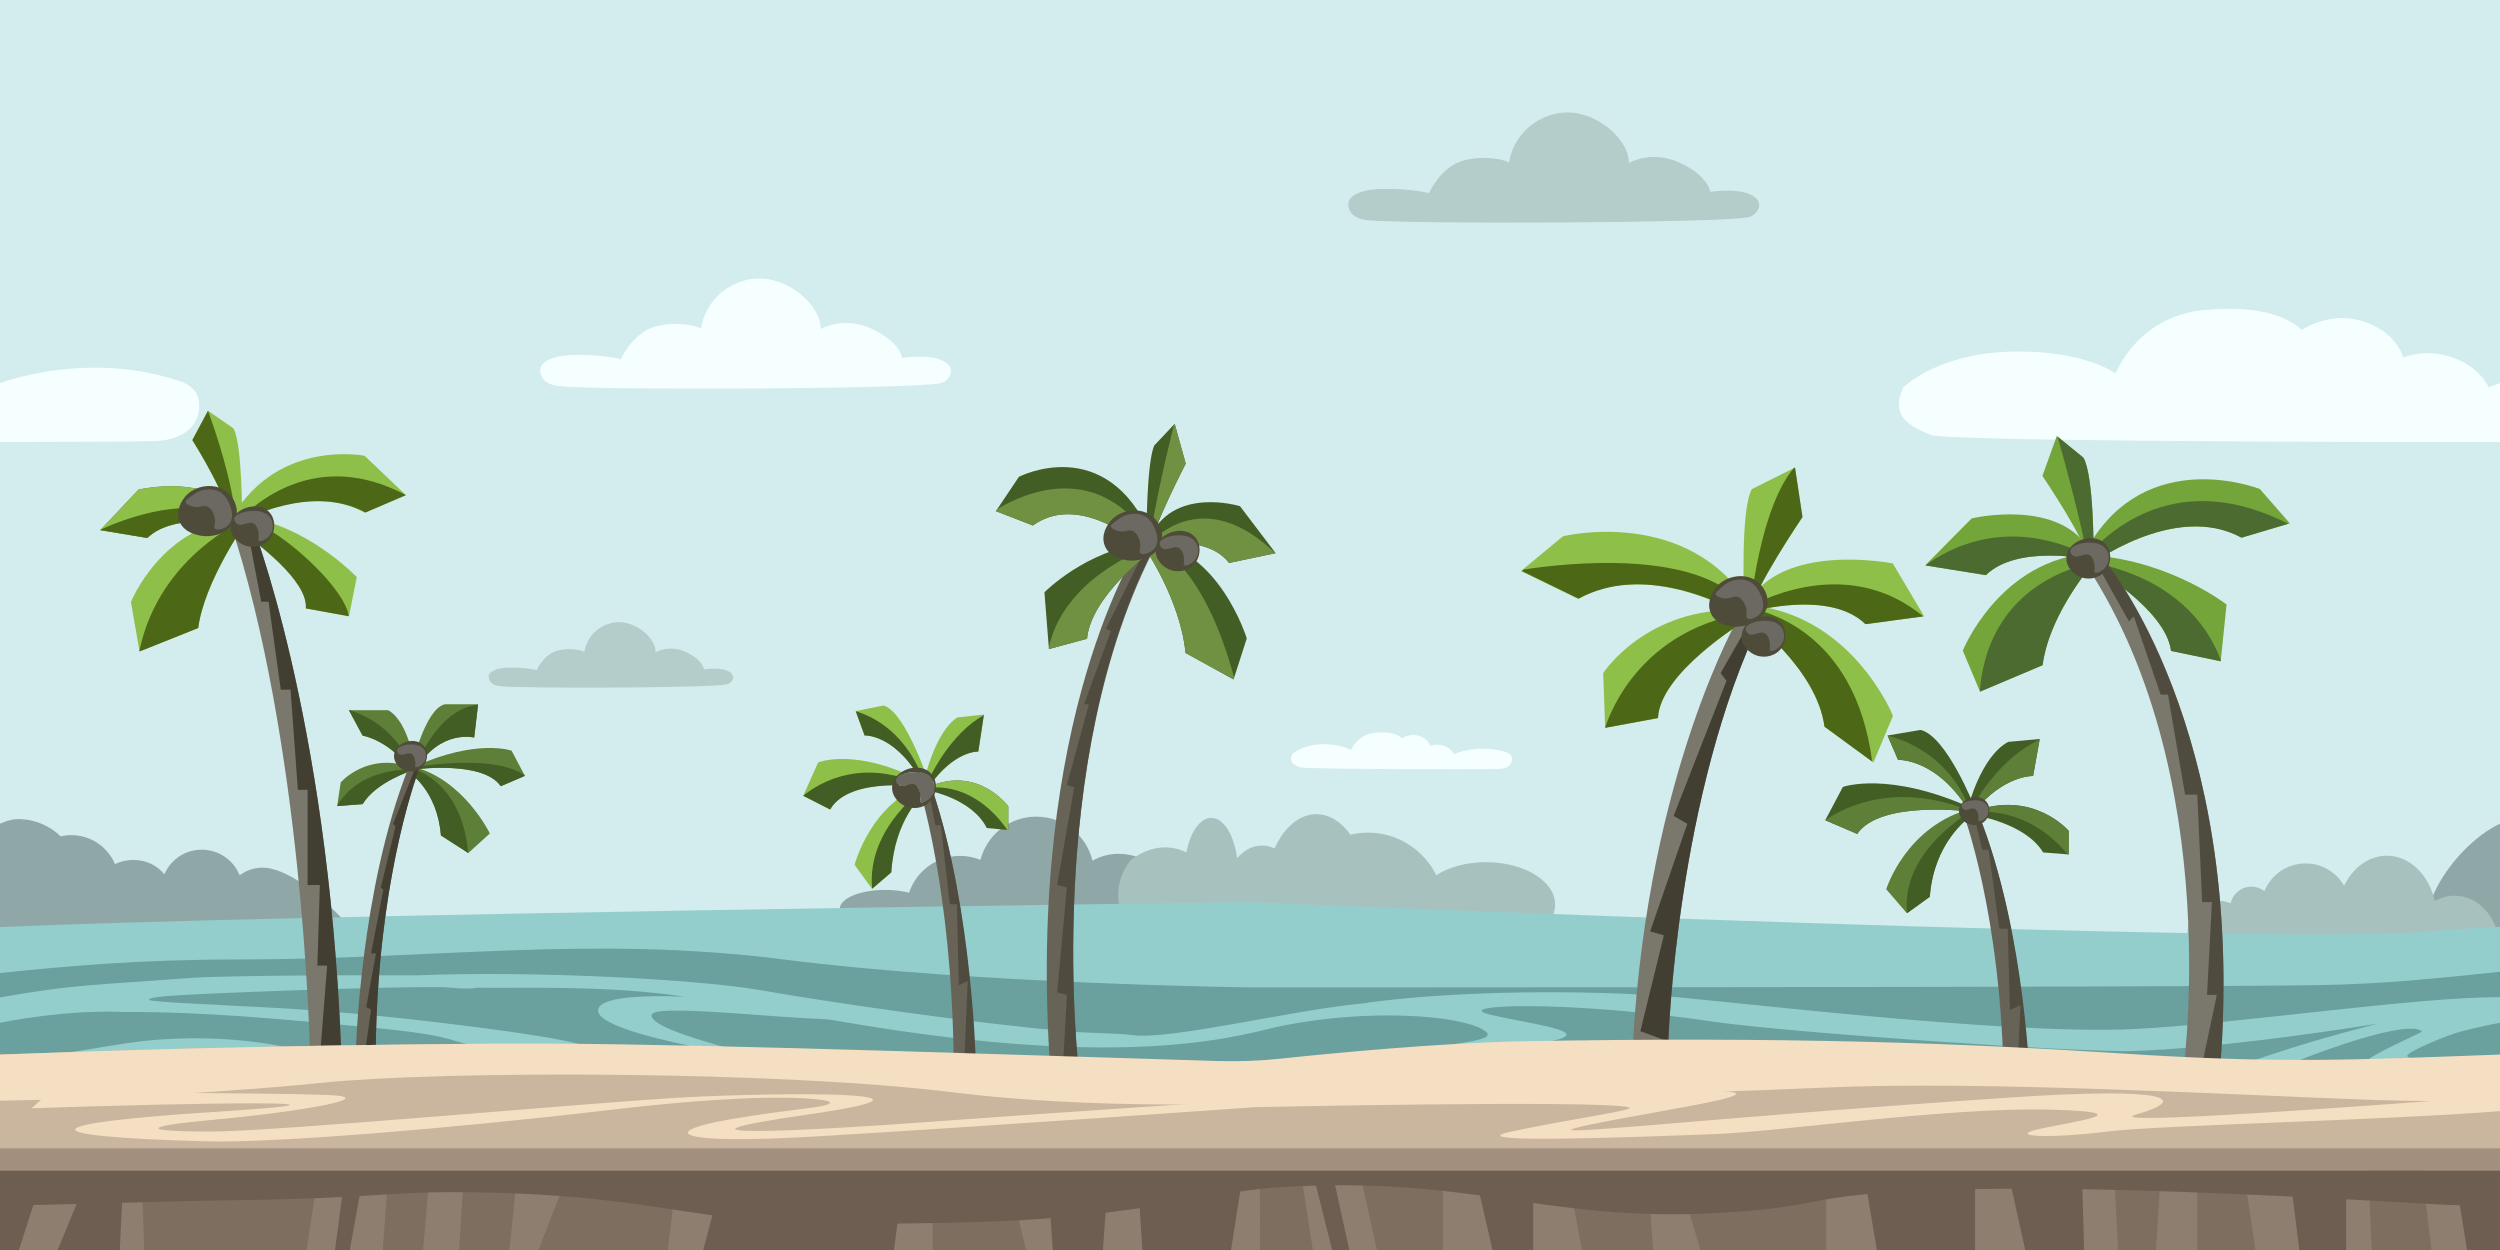 <?xml version="1.0" encoding="UTF-8"?>
<svg xmlns="http://www.w3.org/2000/svg" viewBox="0 0 1024 512">
  <rect x="0" y="0" width="1024" height="512" fill="#333333" stroke="none"/>
  <defs>
    <style>
      .cls-1 {
        fill: #4f4b3a;
      }

      .cls-2 {
        fill: #6aa09d;
      }

      .cls-3 {
        fill: #a38f7d;
      }

      .cls-4 {
        fill: none;
        stroke: #d3eced;
        stroke-linecap: round;
        stroke-linejoin: round;
        stroke-width: 0px;
      }

      .cls-5 {
        opacity: .5;
      }

      .cls-5, .cls-6 {
        fill: #6e5e51;
      }

      .cls-7 {
        fill: #74a53a;
      }

      .cls-8 {
        fill: #8ebf49;
      }

      .cls-9 {
        fill: #4c6817;
      }

      .cls-10 {
        fill: #7a786d;
      }

      .cls-11 {
        fill: #cab59e;
      }

      .cls-12 {
        fill: #8fa8a7;
      }

      .cls-13 {
        fill: #4f4c3f;
      }

      .cls-14 {
        fill: #a7c1bf;
      }

      .cls-15 {
        fill: #709141;
      }

      .cls-16 {
        fill: #6b6961;
      }

      .cls-17 {
        fill: #4c6b30;
      }

      .cls-18 {
        fill: #f5dfc2;
      }

      .cls-19 {
        fill: #8e7e70;
      }

      .cls-20 {
        fill: #676457;
      }

      .cls-21 {
        fill: #b4ccca;
      }

      .cls-22 {
        fill: #93cecc;
      }

      .cls-23 {
        fill: #425e24;
      }

      .cls-24 {
        fill: #d3eced;
      }

      .cls-25 {
        fill: #5e7f37;
      }

      .cls-26 {
        fill: #f5ffff;
      }

      .cls-27 {
        fill: #423f32;
      }
    </style>
  </defs>
  <g id="layer_4" data-name="layer 4">
    <rect class="cls-4" width="1024" height="512"/>
    <rect class="cls-24" width="1024" height="512"/>
    <path class="cls-26" d="m81.5,164.35c-.81-6.5-8.06-8.32-8.06-8.32-32.71-10.74-62.33-2.93-73.44.87v24.15c34.88-.04,60.6-.2,64.32-.42,12.89-.78,18.19-8.18,17.18-16.28Z"/>
    <path class="cls-26" d="m221.35,150.83s.23-3.16,7.26-4.77c7.03-1.61,22.44-.11,25.66,1.12,0,0,4.74-10.72,13.86-13.33,9.12-2.61,18.03-.22,18.98.83,0,0,1.42-14.63,17.26-19.61,15.84-4.98,32.22,9.75,31.78,19.74,0,0,9.25-5.6,21.02-.09,11.77,5.52,12.33,11.87,12.33,11.87,0,0,11.25-1.84,17.12,1.42,5.86,3.26,1.71,8.32-1.39,8.95-12.12,2.48-141.26,2.87-156.2,1.22-9-.99-7.69-7.34-7.69-7.34Z"/>
    <path class="cls-26" d="m1019.35,158.66s-3.25-8.13-14.63-12.19c-11.38-4.06-20.32,0-20.32,0,0,0-2.9-11.66-18.69-15.44-12.59-3.02-22.76,4.06-22.76,4.06-4.06-3.25-13.1-10.49-39.83-8.13-27.63,2.44-36.57,26.01-36.57,26.01,0,0-13-9.75-43.08-8.94-30.07.81-43.89,14.63-43.89,14.63-5.69,12.19,3.25,16.26,11.38,19.51,5.78,2.31,147.18,2.98,233.03,2.89v-24.15c-2.99,1.02-4.65,1.76-4.65,1.76Z"/>
    <path class="cls-26" d="m529.29,308.88s3.81-3.81,12.12-4.04c8.3-.22,11.89,2.47,11.89,2.47,0,0,2.47-6.51,10.1-7.18,7.38-.65,9.87,1.35,11,2.24,0,0,2.81-1.96,6.28-1.12,4.36,1.05,5.16,4.26,5.16,4.26,0,0,2.47-1.12,5.61,0s4.04,3.37,4.04,3.37c0,0,10.1-4.49,21.56-.73,0,0,2,.5,2.23,2.3.28,2.24-1.18,4.28-4.74,4.5-3.56.22-79.86.22-82.1-.68-2.24-.9-4.71-2.02-3.14-5.39Z"/>
    <path class="cls-21" d="m552.35,82.83s.23-3.16,7.26-4.77c7.03-1.61,22.44-.11,25.66,1.12,0,0,4.74-10.72,13.86-13.33,9.12-2.61,18.03-.22,18.98.83,0,0,1.42-14.63,17.26-19.61,15.84-4.98,32.22,9.75,31.78,19.74,0,0,9.25-5.6,21.02-.09,11.77,5.52,12.33,11.87,12.33,11.87,0,0,11.25-1.84,17.12,1.42,5.86,3.26,1.71,8.32-1.39,8.95-12.12,2.48-141.26,2.87-156.2,1.22-9-.99-7.69-7.34-7.69-7.34Z"/>
    <path class="cls-21" d="m200.21,276.71s.14-1.88,4.32-2.84,13.35-.06,15.26.66c0,0,2.82-6.38,8.25-7.93,5.43-1.55,10.72-.13,11.29.49,0,0,.84-8.7,10.27-11.66,9.42-2.96,19.17,5.8,18.91,11.74,0,0,5.5-3.33,12.51-.05,7,3.28,7.34,7.06,7.34,7.06,0,0,6.69-1.1,10.18.84,3.49,1.94,1.02,4.95-.83,5.32-7.21,1.47-84.03,1.71-92.92.72-5.35-.59-4.57-4.37-4.57-4.37Z"/>
    <path class="cls-12" d="m458.31,349.71c-4.04,0-7.76,1.06-10.81,2.85-2.52-10.37-11.85-18.06-22.99-18.06s-20.27,7.52-22.91,17.71c-2.58-1.06-5.4-1.65-8.36-1.65-9.73,0-17.98,6.33-20.87,15.09-2.84-.72-6.17-1.15-9.74-1.15-10.29,0-18.64,3.46-18.64,7.73s8.34,7.73,18.64,7.73c3.5,0,6.77-.41,9.56-1.1,2.72,9.05,11.11,15.65,21.04,15.65s17.97-6.32,20.86-15.08c3.14,1.54,6.67,2.41,10.4,2.41,7.34,0,13.9-3.34,18.24-8.59,3.32,4.15,9.04,6.9,15.56,6.9,10.27,0,18.59-6.81,18.59-15.21s-8.32-15.21-18.59-15.21Z"/>
    <path class="cls-12" d="m89.82,395.82s35.23-12.54,35.83-11.94c.32.32,5.36-1.17,9.63-2.95,5.51.07,9.07-.45,7.09-2.43-.35-.35-.73-.74-1.14-1.16.1-.23.1-.45-.05-.64-.12-.15-.51-.34-1.12-.55-6.28-6.37-17.77-17.73-29.04-20.35-4.94-1.15-9.53.22-12.86,2.71-2.48-6.14-8.48-10.47-15.5-10.47s-12.76,4.14-15.34,10.07c-2.81-3.55-7.46-5.89-12.73-5.89-2.72,0-5.27.62-7.49,1.71-2.94-6.97-9.84-11.86-17.89-11.86-1.5,0-2.95.19-4.35.51-4.52-4.38-10.67-7.08-17.45-7.08-2.21,0-4.74.68-7.41,1.89v59.46c29.23,2.55,89.82-1.03,89.82-1.03Z"/>
    <path class="cls-14" d="m608.68,353.14c-8,0-15.22,2.04-20.38,5.31-5.17-10.32-15.75-17.4-27.96-17.4-2.48,0-4.89.3-7.21.85-3.69-5.22-8.58-8.41-13.94-8.41-7.09,0-13.35,5.56-17.1,14.05-1.62-.78-3.36-1.21-5.18-1.21-3.92,0-7.5,1.98-10.18,5.23-1.24-9.54-5.51-16.56-10.59-16.56-4.64,0-8.6,5.87-10.2,14.16-6.34-3.21-14.67-3.04-22.68,3.03-.11.08-.21.19-.3.3-11.8,15.82-.77,33.12,14.29,33.12,6.15,0,11.62-2.89,15.15-7.37,1.17.86,2.42,1.33,3.73,1.33,2.65,0,5.07-1.91,6.97-5.09,2.35,7,7.65,11.89,13.8,11.89,1.93,0,3.77-.48,5.46-1.35,3.77,8.14,9.9,13.44,16.82,13.44.82,0,1.64-.08,2.44-.23,5.22,3.94,11.7,6.27,18.71,6.27,13.6,0,25.17-8.77,29.51-21.02,5.01,2.73,11.6,4.4,18.83,4.4,15.64,0,28.32-7.78,28.32-17.37s-12.68-17.37-28.32-17.37Z"/>
    <path class="cls-12" d="m993.79,382.68c.77,6.74,6.49,7.59,13.76,6.71.33,1.29.71,2.46,1.17,3.45.94,2.02,6.79,3.27,15.28,4.02v-59.46c-14.07,6.37-32.22,27.73-30.21,45.29Z"/>
    <path class="cls-14" d="m1023.86,388.53c0-11.96-8.28-21.65-18.49-21.65-2.9,0-5.65.79-8.09,2.18-2.33-10.69-10.24-18.56-19.63-18.56-7.45,0-13.95,4.94-17.5,12.3-3.15-5.45-9.03-9.14-15.78-9.14-7.62,0-14.14,4.69-16.86,11.33-1.47-1.14-3.31-1.82-5.32-1.82-4.16,0-7.64,2.92-8.5,6.82-1.53-.65-3.2-1.01-4.97-1.01-7,0-12.68,5.68-12.68,12.68,0,0-3.7,16.37,5.28,28.52,8.98,12.15,54.4,15.32,76.58,15.32s45.95-12.32,45.95-33.63c0-.44-.03-.87-.09-1.29.05-.68.09-1.36.09-2.06Z"/>
  </g>
  <g id="layer_3" data-name="layer 3">
    <path class="cls-22" d="m995,381.5c-57.68,5.77-450.77-10.64-481.14-11.92-1.25-.05-2.49-.07-3.74-.05-29.38.37-394.19,5.07-510.12,10.21v93.76h1024v-93.85c-13.13.63-23.08,1.26-29,1.85Z"/>
    <path class="cls-2" d="m950,403.5c-58,1-438,.94-438,.94,0,0-113-1.44-191-11.44s-144,0-223,0c-41.61,0-71.01,2.77-98,5.55v82.45h512v-.5h512v-82.45c-24.25,2.49-46.55,4.98-74,5.45Z"/>
    <path class="cls-22" d="m874,421.5c-54.95,2.62-174.85-12.69-199-14-49.28-2.66-93.67,0-117.24,3.54-29.05,2.79-77.97,14.93-93.76,12.96-8-1-16.37-.68-26-1.5-39.22-3.33-98.18-11.96-127-17-24.4-4.27-92-8-140-6h.05c-.38,0-.74,0-1.05,0-73.24-.24-91,1-91,1-29.01,2.02-43.52,3.03-52,4-6.69.76-15.75,2.08-26.42,3.95-.19,0-.39,0-.58,0v10.47c30-5.79,50-4.42,50-4.42,35.37-.1,65.52,3.02,98,6,24.66,2.26,31.91,3.82,39,6,3.65,1.12,19.48,5.01,32,8,7.06,1.69,9.26,2.63,19-1,2.79-1.04,4.98-1.86,5-3,.02-1.25-2.54-4.54-66-12-51.22-6.02-77-6-89-7-.38-.03-27.03-1.12-27-2,.05-1.24,10.85-1.77,15-2,26.94-1.47,99.09-3.89,108-3,5.95.59,9.46.48,11.31.08,18.43.2,50.59-.9,79.69,2.92,1.92.25,3.74.49,5.46.72-17.69-.63-34.53.15-35.46,5.28-2,11,79,22,79,22,0,0-59.9-12.75-57-20,1.65-4.13,48.9,1.2,68.14,1.8,2.39.08,4.77.32,7.13.73.89.15,1.8.31,2.73.47,122,21,164.81,4.65,181,1.5,36-7,71-4,81,1.5,8.82,4.85-8,5-34,10s-61,3-61,3v7c94-7,103-11,123-15s-10.32-7.33-25-11c-16-4,31-6,92,3,29.94,4.42,151.01,12.78,172,12,31.51-1.17,71.87-6.76,100.02-11.22-22.79,5.74-47.27,13.11-70.02,22.22l15,2c56.18-23.93,71.01-23.53,73-21,.34.43-23.82,10.56-23,13,2.03,6.04,28.32,5.54,55,3.86v-5.88c-3.17.07-6.49.09-10,.02-5.52-.1-27.75,1.59-28-1-.16-1.65,16.64-8.63,22-10,5.59-1.43,10.93-2.61,16-3.58v-10.47c-33.69-.24-109.25,11.11-150,13.05Z"/>
    <path class="cls-22" d="m127,432.5c.06-2.28-31.99-10.24-69-6-17.46,2-32.89,6.41-58,6.98v5.88c14.05-.89,28.21-2.1,39-2.86,58.38-4.1,87.94-1.82,88-4Z"/>
  </g>
  <g id="layer_2" data-name="layer 2">
    <g>
      <g>
        <path class="cls-10" d="m102.58,212.87s31.65,79.22,37.15,216.6h-12.84s-2.75-126.35-33.02-216.6h8.71Z"/>
        <path class="cls-17" d="m96.42,214.74s-25.11-5.12-36.07,5.61l-19.24-3.21,15.6-16.58s31.15-7.44,41.55,11.9l-1.84,2.28Z"/>
        <g>
          <path class="cls-8" d="m97.61,216.68s28.82,17.93,27.68,32.53l17.64,3.21,3.21-16.03s-21.39-22.56-48.1-24.85l-.42,5.15Z"/>
          <path class="cls-8" d="m100.28,214.68s-16.69,23.82-19.08,42.54l-24.05,9.62-3.51-20.26s12.83-32.05,45.39-33.98l1.25,2.09Z"/>
          <path class="cls-8" d="m95.62,214.91s30.25-17.83,53.71-4.98l16.83-7.21-16.83-16.03s-34.72-6.96-53.71,24.32v3.91Z"/>
          <path class="cls-8" d="m96.42,214.74s-25.11-5.12-36.07,5.61l-19.24-3.21,15.6-16.58s31.15-7.44,41.55,11.9l-1.84,2.28Z"/>
          <path class="cls-8" d="m99.15,212.3s.12-30.54-3.53-36.84l-10.42-7.21-6.41,12.02s17.12,26.9,15.23,35.27l5.13-3.24Z"/>
        </g>
        <g>
          <path class="cls-9" d="m99.42,213.26c-5.4,2.56-35.03,18.07-42.32,53.35l.04.23,24.05-9.62c2.39-18.72,19.08-42.54,19.08-42.54l-.85-1.42Z"/>
          <path class="cls-9" d="m97.51,213.38c-18.32-11.36-44.89-1.61-56.15,3.49l-.26.27,19.24,3.21c10.96-10.73,36.07-5.61,36.07-5.61l1.09-1.35Z"/>
          <path class="cls-9" d="m96.74,213.82c-1.5-16.4-8.06-36.03-11.55-45.56l-6.4,12.01s17.12,26.9,15.23,35.27l2.72-1.72Z"/>
          <path class="cls-9" d="m96.32,214.73c3.28-1.85,31.33-16.88,53.38-4.8l16.6-7.12c-36.85-19.62-62.43,3.56-69.99,11.92Z"/>
          <path class="cls-9" d="m142.85,252.4c-1.85-14.9-44.85-49.9-45.85-35.9,7.64,5.32,29.17,21.29,28.28,32.71l17.57,3.19Z"/>
        </g>
        <path class="cls-27" d="m139.73,429.48c-5.5-137.38-37.15-216.61-37.15-216.61h-1.94l6.36,33.63h3l5,36h4l3,41h4v39h5l-1,33h4l-2.68,33.98h8.41Z"/>
      </g>
      <g>
        <path class="cls-1" d="m76.58,202.63c-2.26,2.23-4.66,6.52-3.15,10.7,2.12,5.88,10.04,6.27,10.7,6.3,4.55.16,11.08-2.04,12.59-7.55,1.04-3.81-.7-7.77-3.15-10.07-4.61-4.34-12.64-3.65-17,.63Z"/>
        <path class="cls-16" d="m81,201.5c-.75.36-1.5.91-3,2-1.82,1.32-2.01,1.68-2,2,.03.96,1.84,1.7,3,2,3.01.77,4.11-.86,6,0,2.42,1.1,2.98,4.83,3,5,.31,2.27-.67,3.31,0,4,.97,1,4.37.17,6-2,2.1-2.8.48-6.81,0-8-.44-1.1-1.43-3.53-4-5-4.04-2.31-8.5-.24-9,0Z"/>
      </g>
      <g>
        <path class="cls-1" d="m94.4,215.25c.26-4.4,4.53-6.92,7.58-7.58.9-.2,5.34-1.02,8.27,2.07,2.62,2.75,2.71,7.21.69,10.34-2.26,3.5-6.73,4.64-10.34,3.45-3.31-1.09-6.44-4.32-6.21-8.27Z"/>
        <path class="cls-16" d="m101,209.5c-.42.08-4.78.95-5,3-.08.74.39,1.54,1,2,2.03,1.52,4.86-1.37,7,0,1.43.91,2.02,3.38,2,5-.01,1.16-.34,1.7,0,2,.73.64,3.69-.66,5-3,1.03-1.84.99-4.23,0-6-2.42-4.35-9.49-3.1-10-3Z"/>
      </g>
    </g>
    <g>
      <g>
        <path class="cls-20" d="m467.35,222.3s-47.54,70.8-37.09,216.69l11.68.8s-15.37-128.26,32.09-217.49h-6.68Z"/>
        <path class="cls-23" d="m470.98,226.32s-24.12,17.89-25.73,35.31l-15.61,4.22-1.84-23.25s17.09-17.35,41.2-20.04l1.98,3.75Z"/>
        <path class="cls-23" d="m468.57,223.97s14.87,21.46,17.03,43.48l19.67,10.84,5.41-16.79s-11.58-37.72-40.97-39.99l-1.13,2.45Z"/>
        <path class="cls-23" d="m471.46,227.06s-27.23-26.95-48.41-11.83l-15.13-5.87,9.43-14.06s35.67-18.44,54.11,24.05v7.71Z"/>
        <path class="cls-23" d="m471.41,224.04s22.13-6.08,32.03,6.54l19.06-4.01-14.59-19.23s-28.12-8.75-37.51,14l1.02,2.7Z"/>
        <path class="cls-23" d="m469.59,221.16s-.1-31.27,3.19-38.68l8.37-8.9,4.52,16.35s-13.97,26.9-14.08,33.58l-2-2.34Z"/>
        <path class="cls-13" d="m470.39,222.3l-17.39,35.2,2,1-11,30h2l-9,33,3,1-7,40,4,1-4,43,4,1-1.72,31.04,6.67.46s-15.12-126.23,30.98-215.36l-2.53-1.33Z"/>
      </g>
      <g>
        <path class="cls-15" d="m471.46,222.85v-1.18c-21.56-33.32-51.69-19.92-62.96-13.16l-.58.86,15.13,5.87c17.15-12.24,38.27,3.1,45.68,9.38l2.73-1.76Z"/>
        <path class="cls-15" d="m471.59,223.5c.12-6.68,14.08-33.58,14.08-33.58l-4.52-16.35-.26.27c-2.39,9.56-8,32.83-10.09,48.74l.78.92Z"/>
        <path class="cls-15" d="m470.81,222.45l.6,1.59s22.13-6.08,32.03,6.54l18.94-3.98c-26.5-25.47-45.78-10.11-51.57-4.15Z"/>
        <path class="cls-15" d="m469.64,221.66l-.53,1.16.17,2.2c2.96,4.55,14.45,23.27,16.33,42.43l19.67,10.84.22-.69c-12.74-47.16-32.12-54.87-35.85-55.94Z"/>
        <path class="cls-15" d="m470.98,226.32l-1.11-2.09c-30.12,12.87-38.2,30.82-40.27,41.13l.04.5,15.61-4.22c1.61-17.42,25.73-35.31,25.73-35.31Z"/>
      </g>
      <g>
        <path class="cls-1" d="m455.58,212.63c-2.26,2.23-4.66,6.52-3.15,10.7,2.12,5.88,10.04,6.27,10.7,6.3,4.55.16,11.08-2.04,12.59-7.55,1.04-3.81-.7-7.77-3.15-10.07-4.61-4.34-12.64-3.65-17,.63Z"/>
        <path class="cls-16" d="m460,211.5c-.75.36-1.5.91-3,2-1.82,1.32-2.01,1.68-2,2,.03.96,1.84,1.7,3,2,3.01.77,4.11-.86,6,0,2.42,1.1,2.98,4.83,3,5,.31,2.27-.67,3.31,0,4,.97,1,4.37.17,6-2,2.1-2.8.48-6.81,0-8-.44-1.1-1.43-3.53-4-5-4.04-2.31-8.5-.24-9,0Z"/>
      </g>
      <g>
        <path class="cls-1" d="m473.4,225.25c.26-4.4,4.53-6.92,7.58-7.58.9-.2,5.34-1.02,8.27,2.07,2.62,2.75,2.71,7.21.69,10.34-2.26,3.5-6.73,4.64-10.34,3.45-3.31-1.09-6.44-4.32-6.21-8.27Z"/>
        <path class="cls-16" d="m480,219.5c-.42.08-4.78.95-5,3-.08.74.39,1.54,1,2,2.03,1.52,4.86-1.37,7,0,1.43.91,2.02,3.38,2,5-.01,1.16-.34,1.7,0,2,.73.64,3.69-.66,5-3,1.03-1.84.99-4.23,0-6-2.42-4.35-9.49-3.1-10-3Z"/>
      </g>
    </g>
    <g>
      <g>
        <path class="cls-23" d="m380.44,323.86s17.64,3.22,23.74,15.3l8.82.81v-9.66s-12.21-16.91-32.56-8.05v1.61Z"/>
        <g>
          <path class="cls-8" d="m380.23,323.45s-13.61,9.72-15.16,33.87l-7.87,6.75-7.15-9.83s6.75-26.18,29.79-33.17l.39,2.37Z"/>
          <path class="cls-8" d="m379.26,322.47s-31.17-4.99-39.24,9.1l-11.02-5.61,6.08-13.63s15.66-6.72,44.35,8.63l-.17,1.51Z"/>
          <path class="cls-8" d="m378.32,320.61s4.4-20.79,13.83-26.74l10.87-1.19-2.3,15.17s-9.93-.5-20.27,14.44l-2.13-1.67Z"/>
          <path class="cls-8" d="m379.08,323.06l1.52-2.23s-9.67-29.38-18.72-31.85l-11.39,2.29,3.63,9.98s13.67-.82,24.95,21.81Z"/>
          <path class="cls-8" d="m413,330.31s-12.21-16.91-32.56-8.05v.36c16.77-1.41,27.49,10.53,32.17,17.32l.39.04v-9.66Z"/>
        </g>
        <path class="cls-20" d="m376.38,322.26s13.57,41.87,14.25,112.74l8.81.8s-1.36-64.42-17.64-112.74l-5.42-.8Z"/>
        <path class="cls-23" d="m357.25,364.03l7.82-6.71c1.4-21.83,12.65-31.87,14.8-33.6l.03-1.87s-25.11,16.62-22.66,42.18Z"/>
        <path class="cls-23" d="m379.26,322.47l.03-.22c-25.61-12.28-43.19-2.07-50.27,3.68l-.02.04,11.02,5.61c8.07-14.08,39.24-9.1,39.24-9.1Z"/>
        <path class="cls-23" d="m379.32,322.72c-7.06-22.87-22.54-29.57-28.8-31.38l3.61,9.92s13.62-.81,24.9,21.7l.11.03.18-.27Z"/>
        <path class="cls-23" d="m379.42,321.47l1.03.81c10.33-14.94,20.27-14.44,20.27-14.44l2.26-14.92c-13.5,7.57-21.48,23.85-23.56,28.55Z"/>
        <path class="cls-13" d="m399.77,437s-1.36-64.42-17.64-112.74l-1.77-.26,2.79,14.04h2.2l3.67,32.34h2.94l.73,33.26,3.67-1.85-1.46,34.76,4.85.44Z"/>
      </g>
      <g>
        <path class="cls-1" d="m381.26,316.74c-2.94-3.09-7.37-2.27-8.27-2.07-3.06.67-7.33,3.19-7.58,7.58-.23,3.95,2.9,7.18,6.21,8.27,3.61,1.2,8.08.05,10.34-3.45,2.02-3.13,1.93-7.59-.69-10.34Zm-4.26,11.76c-.34-.3-.01-.84,0-2,.02-1.62-.57-4.09-2-5-2.14-1.37-4.97,1.52-7,0-.61-.46-1.08-1.26-1-2,.22-2.05,4.58-2.92,5-3,.51-.1,7.58-1.35,10,3,.99,1.77,1.03,4.16,0,6-1.31,2.34-4.27,3.64-5,3Z"/>
        <path class="cls-16" d="m382,319.5c-2.42-4.35-9.49-3.1-10-3-.42.08-4.78.95-5,3-.08.74.39,1.54,1,2,2.03,1.52,4.86-1.37,7,0,1.43.91,2.02,3.38,2,5-.01,1.16-.34,1.7,0,2,.73.64,3.69-.66,5-3,1.03-1.84.99-4.23,0-6Z"/>
      </g>
    </g>
    <g>
      <g>
        <g>
          <path class="cls-25" d="m167.77,316.54s11.43,7.38,12.83,25.65l11.22,7.21,8.82-8.02s-10.6-22.01-31.29-27.29l-1.57,2.44Z"/>
          <path class="cls-25" d="m168.8,315.6s-14.79,4.63-20.27,13.77l-10.42.8,1.45-9.7s10.97-12.79,29.24-6.09v1.22Z"/>
          <path class="cls-25" d="m169.86,315.15s27.99-3.77,35.24,6.88l9.9-4.24-5.46-10.31s-14.06-5.08-39.83,6.53l.15,1.14Z"/>
          <path class="cls-25" d="m169.91,313.74s-2.49-18.35-10.96-22.85h-16.03l5.61,10.42s10.42,1.6,19.46,13.7l1.92-1.26Z"/>
          <path class="cls-25" d="m170.02,315.6l-1.36-1.69s5.42-23.56,13.54-25.43h13.63l-1.6,13.63s-14.06-3.64-24.2,13.49Z"/>
        </g>
        <g>
          <path class="cls-23" d="m168.8,315.6v-.5c-20.12.2-28.05,10.23-30.68,14.97v.1s10.41-.8,10.41-.8c5.48-9.14,20.27-13.77,20.27-13.77Z"/>
          <path class="cls-23" d="m143.23,290.89h-.31l5.61,10.42s10.42,1.6,19.46,13.7l.64-.42c-6.14-15.36-18.07-21.39-25.4-23.69Z"/>
          <path class="cls-23" d="m194.22,302.11l1.59-13.48c-17.51,1.94-25.95,26.51-25.95,26.51l.51-.12c10.11-16.46,23.85-12.92,23.85-12.92Z"/>
          <path class="cls-23" d="m214.91,317.61c-11.62-8.37-39.71-4.29-45.17-3.39l.1.76.24.14c2.5-.31,28.13-3.22,35.03,6.91l9.9-4.24-.09-.17Z"/>
          <path class="cls-23" d="m191.75,349.37c-2.21-25.65-17.45-32.9-22.81-34.66l-1.18,1.83s11.43,7.38,12.83,25.65l11.16,7.17Z"/>
        </g>
        <path class="cls-20" d="m172.28,313.27s-17.56,43.49-18.4,117.08l-8.15.8s1.67-66.91,21.74-117.08l4.81-.8Z"/>
        <path class="cls-27" d="m153.88,430.35c.77-67.37,15.54-109.5,18.04-116.15l-.45-.8-.98.16-9.49,23.94,1,1-6,25,1,1-5,26h2l-4,22,2,1-2.47,17.28,4.35-.43Z"/>
      </g>
      <g>
        <path class="cls-1" d="m161.39,309.4c.2-3.32,3.41-5.22,5.72-5.72.68-.15,4.02-.77,6.24,1.56,1.97,2.08,2.05,5.44.52,7.8-1.71,2.64-5.07,3.5-7.8,2.6-2.49-.82-4.85-3.26-4.68-6.24Z"/>
        <path class="cls-16" d="m166.37,305.07c-.31.06-3.6.72-3.77,2.26-.06.56.29,1.16.75,1.51,1.53,1.15,3.66-1.03,5.28,0,1.07.69,1.52,2.54,1.51,3.77-.01.87-.25,1.28,0,1.51.55.49,2.78-.5,3.77-2.26.77-1.39.74-3.19,0-4.52-1.82-3.28-7.16-2.33-7.54-2.26Z"/>
      </g>
    </g>
    <g>
      <g>
        <g>
          <path class="cls-8" d="m716.51,253.19s-36.6,21.7-37.4,40.93l-21.64,4.01-.8-22.44s17.64-27.25,56.53-25.82l3.31,3.33Z"/>
          <path class="cls-8" d="m717.21,254.04s-39.56-26.01-70.97-8.81l-23.25-11.32,17.2-14.26s51.59-12.71,77.02,29.16v5.23Z"/>
          <path class="cls-8" d="m717.14,250.59s32.27-9.31,46.94,5.05l24.05-3.21-12.83-21.64s-45.75-9.15-59.67,16.73l1.51,3.07Z"/>
          <path class="cls-8" d="m714.44,247.32s-1.73-38.56,3.14-46.99l17.64-8.82,3.06,20.27s-20.71,30.6-20.88,38.2l-2.96-2.67Z"/>
          <path class="cls-8" d="m712.94,250.51s31.16,22.07,34.36,47.13l20.05,14.66,8.02-19.09s-17.17-42.9-60.76-45.49l-1.67,2.79Z"/>
        </g>
        <path class="cls-10" d="m712.38,252.43s-37.04,63.61-43.48,173.93h14.48s3.22-101.46,38.65-173.93h-9.65Z"/>
        <path class="cls-9" d="m716.24,253.35l-1.59-2.04-.08-.08c-46.28,7.62-57.1,46.89-57.1,46.89l21.64-4.01c.76-18.27,33.78-38.74,37.12-40.77Z"/>
        <path class="cls-9" d="m624.14,233.27l-.76.63,23.25,11.32c26.13-14.31,57.91,1.29,67.84,6.94l1.52-2.13c-17.83-26.06-75.53-19.27-91.85-16.76Z"/>
        <path class="cls-9" d="m717.41,249.98c.17-7.6,20.88-38.2,20.88-38.2l-3.06-20.27-.5.25c-5.68,6.67-13.5,22.08-18.01,57.61l.68.61Z"/>
        <path class="cls-9" d="m716.18,248.64l.96,1.96s32.27-9.31,46.94,5.05l23.69-3.16c-29.26-24.16-63.07-8.47-71.59-3.85Z"/>
        <path class="cls-27" d="m721.39,252.43l-7.01,6.42-9.62,16.83,2.4,3.21-21.64,55.31,5.61,3.21-15.23,44.09,5.61,1.6-9.62,39.28,10.81,3.98h.67s3.22-101.46,38.65-173.93h-.64Z"/>
        <path class="cls-9" d="m713.16,250.15l.14.63c3.46,2.53,31,23.39,34.01,46.87l19.54,14.29c-7.11-54.35-45.17-62.31-52.74-63.36l-.94,1.57Z"/>
      </g>
      <g>
        <path class="cls-1" d="m703.02,240.39c-2.06,2.42-4.07,6.9-2.2,10.94,2.63,5.67,10.55,5.37,11.21,5.33,4.55-.24,10.86-3,11.88-8.63.7-3.89-1.38-7.68-4.02-9.76-4.98-3.92-12.91-2.53-16.88,2.12Z"/>
        <path class="cls-16" d="m707.33,238.88c-.71.42-1.41,1.03-2.81,2.26-1.69,1.48-1.86,1.85-1.82,2.17.12.95,1.98,1.54,3.16,1.73,3.06.5,4.02-1.21,5.98-.53,2.51.88,3.39,4.55,3.43,4.72.51,2.23-.38,3.36.35,3.98,1.06.91,4.37-.21,5.8-2.52,1.85-2.98-.12-6.83-.7-7.97-.54-1.05-1.73-3.39-4.42-4.63-4.23-1.95-8.48.5-8.97.79Z"/>
      </g>
      <g>
        <path class="cls-1" d="m713.4,260.25c.26-4.4,4.53-6.92,7.58-7.58.9-.2,5.34-1.02,8.27,2.07,2.62,2.75,2.71,7.21.69,10.34-2.26,3.5-6.73,4.64-10.34,3.45-3.31-1.09-6.44-4.32-6.21-8.27Z"/>
        <path class="cls-16" d="m720,254.5c-.42.08-4.78.95-5,3-.08.74.39,1.54,1,2,2.03,1.52,4.86-1.37,7,0,1.42.91,2.02,3.38,2,5-.01,1.16-.34,1.7,0,2,.73.64,3.69-.66,5-3,1.03-1.84.99-4.23,0-6-2.42-4.35-9.49-3.1-10-3Z"/>
      </g>
    </g>
    <g>
      <g>
        <path class="cls-20" d="m803.86,332.26s16.11,41.87,16.91,112.74l10.46.8s-1.61-64.42-20.94-112.74l-6.43-.8Z"/>
        <path class="cls-25" d="m808.43,333.45s-16.15,9.72-18,33.87l-9.35,6.75-8.48-9.83s8.01-26.18,35.36-33.17l.46,2.37Z"/>
        <path class="cls-23" d="m808.68,333.86s20.94,3.22,28.18,15.3l10.47.81v-9.66s-14.49-16.91-38.65-8.05v1.61Z"/>
        <path class="cls-23" d="m807.28,332.47s-37-4.99-46.58,9.1l-13.08-5.61,7.22-13.63s18.59-6.72,52.65,8.63l-.2,1.51Z"/>
        <path class="cls-23" d="m806.16,330.61s5.22-20.79,16.42-26.74l12.9-1.19-2.73,15.17s-11.79-.5-24.06,14.44l-2.53-1.67Z"/>
        <path class="cls-23" d="m807.07,333.06l1.8-2.23s-11.48-29.38-22.22-31.85l-13.52,2.29,4.31,9.98s16.22-.82,29.62,21.81Z"/>
        <path class="cls-23" d="m781.15,374.03l9.29-6.71c1.67-21.83,15.02-31.87,17.57-33.6l.04-1.87s-29.81,16.62-26.9,42.18Z"/>
        <path class="cls-25" d="m807.28,332.47l.03-.22c-30.4-12.28-51.27-2.07-59.67,3.68l-.02.04,13.08,5.61c9.58-14.08,46.58-9.1,46.58-9.1Z"/>
        <path class="cls-25" d="m807.35,332.72c-8.38-22.87-26.75-29.57-34.19-31.38l4.28,9.92s16.17-.81,29.56,21.7l.13.03.21-.27Z"/>
        <path class="cls-25" d="m807.47,331.47l1.23.81c12.27-14.94,24.06-14.44,24.06-14.44l2.68-14.92c-16.03,7.57-25.49,23.85-27.96,28.55Z"/>
        <path class="cls-25" d="m847.33,340.31s-14.49-16.91-38.65-8.05v.36c19.91-1.41,32.64,10.53,38.19,17.32l.46.04v-9.66Z"/>
        <path class="cls-13" d="m831.63,447s-1.61-64.42-20.94-112.74l-2.1-.26,3.31,14.04h2.62l4.36,32.34h3.49l.87,33.26,4.36-1.85-1.73,34.76,5.75.44Z"/>
      </g>
      <g>
        <path class="cls-1" d="m802.39,331.93c.18-3.05,3.14-4.8,5.26-5.26.63-.14,3.7-.71,5.74,1.43,1.81,1.91,1.88,5,.48,7.17-1.57,2.43-4.67,3.22-7.17,2.39-2.29-.76-4.46-3-4.3-5.74Z"/>
        <path class="cls-16" d="m806.97,327.94c-.29.06-3.31.66-3.47,2.08-.06.51.27,1.07.69,1.39,1.41,1.06,3.37-.95,4.85,0,.99.63,1.4,2.34,1.39,3.47,0,.8-.23,1.18,0,1.39.51.45,2.56-.46,3.47-2.08.71-1.27.68-2.93,0-4.16-1.68-3.01-6.58-2.15-6.93-2.08Z"/>
      </g>
    </g>
    <g>
      <g>
        <path class="cls-10" d="m860.45,227.3s61.98,70.8,48.35,216.69l-15.23.8s20.04-128.26-41.83-217.49h8.71Z"/>
        <path class="cls-7" d="m855.71,231.32s31.45,17.89,33.55,35.31l20.34,4.22,2.4-23.25s-22.28-17.35-53.71-20.04l-2.59,3.75Z"/>
        <path class="cls-7" d="m858.85,228.97s-19.38,21.46-22.2,43.48l-25.64,10.84-7.05-16.79s15.09-37.72,53.41-39.99l1.47,2.45Z"/>
        <path class="cls-7" d="m855.09,232.06s35.5-26.95,63.11-11.83l19.72-5.87-12.29-14.06s-46.49-18.44-70.54,24.05v7.71Z"/>
        <path class="cls-7" d="m855.16,229.04s-28.85-6.08-41.75,6.54l-24.85-4.01,19.03-19.23s36.66-8.75,48.9,14l-1.33,2.7Z"/>
        <path class="cls-7" d="m857.53,226.16s.13-31.27-4.16-38.68l-10.91-8.9-5.89,16.35s18.21,26.9,18.36,33.58l2.6-2.34Z"/>
        <path class="cls-17" d="m855,227.65v4.41s35.5-26.95,63.11-11.83l19.13-5.69c-45.21-23.06-73.41,2.82-82.24,13.11Z"/>
        <path class="cls-17" d="m909.63,270.54c-3.55-10.17-15.57-33.06-53.2-40.28l-.73,1.05s31.45,17.89,33.55,35.31l20.34,4.22.03-.31Z"/>
        <path class="cls-17" d="m810.95,283.13l.07.16,25.64-10.84c2.42-18.93,17.07-37.43,21.14-42.26-38.95,9.1-45.87,38.38-46.84,52.94Z"/>
        <path class="cls-17" d="m788.65,231.59l24.76,3.99c12.9-12.62,41.75-6.54,41.75-6.54l.61-1.24c-32.94-16.63-57.37-3.43-67.12,3.79Z"/>
        <path class="cls-17" d="m855.01,228.43l2.52-2.27s.13-31.27-4.16-38.68l-10.56-8.61c3.18,11.31,9.67,35.11,12.19,49.57Z"/>
        <path class="cls-13" d="m857.53,228.68l14.47,25.82,2-2,11,32h3l7,41h5l2,44h4l-2,38h4l-7.82,37.15,8.62-.45c12.78-136.87-40.97-207.65-47.67-215.88l-3.6.37Z"/>
      </g>
      <g>
        <path class="cls-1" d="m846.4,228.25c.26-4.4,4.53-6.92,7.58-7.58.9-.2,5.34-1.02,8.27,2.07,2.62,2.75,2.71,7.21.69,10.34-2.26,3.5-6.73,4.64-10.34,3.45-3.31-1.09-6.44-4.32-6.21-8.27Z"/>
        <path class="cls-16" d="m853,222.5c-.42.08-4.78.95-5,3-.08.74.39,1.54,1,2,2.03,1.52,4.86-1.37,7,0,1.42.91,2.02,3.38,2,5-.01,1.16-.34,1.7,0,2,.73.64,3.69-.66,5-3,1.03-1.84.99-4.23,0-6-2.42-4.35-9.49-3.1-10-3Z"/>
      </g>
    </g>
    <g>
      <path class="cls-11" d="m869,434c-63.98-4.15-137-7-245-5-46.95.87-83,7.5-112,8,0,0-242.9-10.17-316-9.5-95.41.87-153.41,2.87-196,4.44v59.56h512v2.5h512v-59.56c-61.75,2.29-91.08,3.7-155-.44Z"/>
      <path class="cls-18" d="m869,431.5c-63.98-4.15-137-7-245-5-34.35.64-78.39,4.89-99.55,7.13-8.58.91-17.22,1.23-25.84.96-126.99-3.87-231.97-7.74-302.6-7.09-95.41.87-153.41,2.87-196,4.44v18.91c46.48-.74,97.1-3.79,132-7.35,49-5,187-5,259,4,55.86,6.98,121,4.5,121,4.5,37.19-.45,179.58-3.9,235-6.5,64-3,168,3,224,5,16.11.58,34.22.65,53,.35v-18.91c-61.75,2.29-91.08,3.7-155-.44Z"/>
    </g>
    <path class="cls-18" d="m875,456.5c21-6,15.88-11.46-51-7-135,9-206,18-172,11s98.67-15.5,26-13.5c-70.29,1.93-157.97,3.38-163.71,3.37-.2,0-81.21,5.27-133.29,9.13-54,4-119,7-50-3s-14-9-51-7-166.75,14-194,14-30-2,3-5,68.33-9.1,45-10c-26-1-114-1-114-1l-7.04,6.46c70.04-2.46,152.04-3.46,74.04,1.54-71.03,4.55-78,10-2,12,26.67.7,98-5,166-13s89-4,89-3c0,2.24-14.1,2.36-41,7-29,5-23.97,10.47,35,7,68-4,180-12,180-12,0,0,139-3,153,0,4.89,1.05-25,5-48,10s47.53,2.4,84,1c26-1,95-11,136-10s9,5-4,8,4,4,28,1c21.21-2.65,111.89-4.52,161-8.37v-6.29c-45.6,3.54-166.08,12.54-149,7.66Z"/>
  </g>
  <g id="layer_1" data-name="layer 1">
    <g>
      <rect class="cls-19" y="470.5" width="512" height="41.5"/>
      <rect class="cls-19" x="512" y="470.5" width="512" height="41.5"/>
      <polygon class="cls-3" points="768 470.5 512 470.5 256 470.5 0 470.5 0 480.5 256 480.5 512 480.5 768 480.5 1024 480.5 1024 470.5 768 470.5"/>
    </g>
    <g>
      <g>
        <polygon class="cls-6" points="35.75 482.5 23.62 512 49.07 512 50.5 482.5 35.75 482.5"/>
        <polygon class="cls-6" points="0 482.5 0 512 7.73 512 17.25 482.5 0 482.5"/>
        <polygon class="cls-6" points="141.17 482.33 137.2 512 143.27 512 149 480.5 141.17 482.33"/>
        <polygon class="cls-6" points="295.67 482.83 288.06 512 366.19 512 370 482.5 295.67 482.83"/>
        <g>
          <polygon class="cls-5" points="58 482.5 59.11 512 125.57 512 130 483 58 482.5"/>
          <polygon class="cls-5" points="159 481.5 156.78 512 173.3 512 176 480.5 159 481.5"/>
          <polygon class="cls-5" points="190 480.5 188.09 512 208.65 512 211.67 482.67 190 480.5"/>
          <polygon class="cls-5" points="232 482.5 220.58 512 273.52 512 277 483.5 232 482.5"/>
          <polygon class="cls-5" points="393 482 382 480.5 382 512 420.3 512 413 482.5 393 482"/>
        </g>
        <polygon class="cls-6" points="429 480.5 431.23 512 451.77 512 454 480.5 429 480.5"/>
        <polygon class="cls-6" points="466 481.5 467.91 512 504.23 512 509 481.5 466 481.5"/>
      </g>
      <g>
        <polygon class="cls-6" points="1024 482.5 1005.75 482.5 1010.51 512 1024 512 1024 482.5"/>
        <polygon class="cls-6" points="938 481.5 941.81 512 961 512 961 481.5 938 481.5"/>
        <polygon class="cls-6" points="764 483.5 768.75 512 809 512 809 483.5 764 483.5"/>
        <polygon class="cls-6" points="823 482.5 829.53 512 853.65 512 852.83 482.5 823 482.5"/>
        <polygon class="cls-6" points="605 484.5 611.32 512 628 512 628 484.5 605 484.5"/>
        <polygon class="cls-6" points="538 481.5 545.62 512 552.67 512 546 481.5 538 481.5"/>
        <g>
          <polygon class="cls-5" points="970 479.5 971.48 512 995.94 512 992 479.5 970 479.5"/>
          <polygon class="cls-5" points="900 482.5 900 512 923.86 512 919.33 481.5 900 482.5"/>
          <polygon class="cls-5" points="866 481.5 867.59 512 883.09 512 885 481.5 866 481.5"/>
          <polygon class="cls-5" points="688 483.5 696.55 512 748 512 748 484.44 688 483.5"/>
          <polygon class="cls-5" points="642.5 482.75 647.97 512 677.14 512 675 483.5 642.5 482.75"/>
          <polygon class="cls-5" points="557 480.5 564 512 591 512 591 480.5 557 480.5"/>
          <polygon class="cls-5" points="516 481.5 516.16 512 537.77 512 533.17 482.5 516 481.5"/>
        </g>
      </g>
      <path class="cls-6" d="m1002,479.5H0v14.28c25.66-.2,59.76-1.65,96-2.16,62.91-.89,61.3-3.84,99-3.23,80.64,1.3,90.7,14.85,165,12.93,20.95-.54,56.55.09,95-4.85,32.4-4.16,42.75-7.17,57-9,5.1-.65,10.71-1.16,18-1.51,81.29-3.9,107.73,17.48,190,9.69,19.19-1.82,25.27-4.83,44-6.46,54-4.69,134-1.69,238,4.31,6.31.27,13.72.34,22,.28v-14.28h-22Z"/>
    </g>
  </g>
</svg>